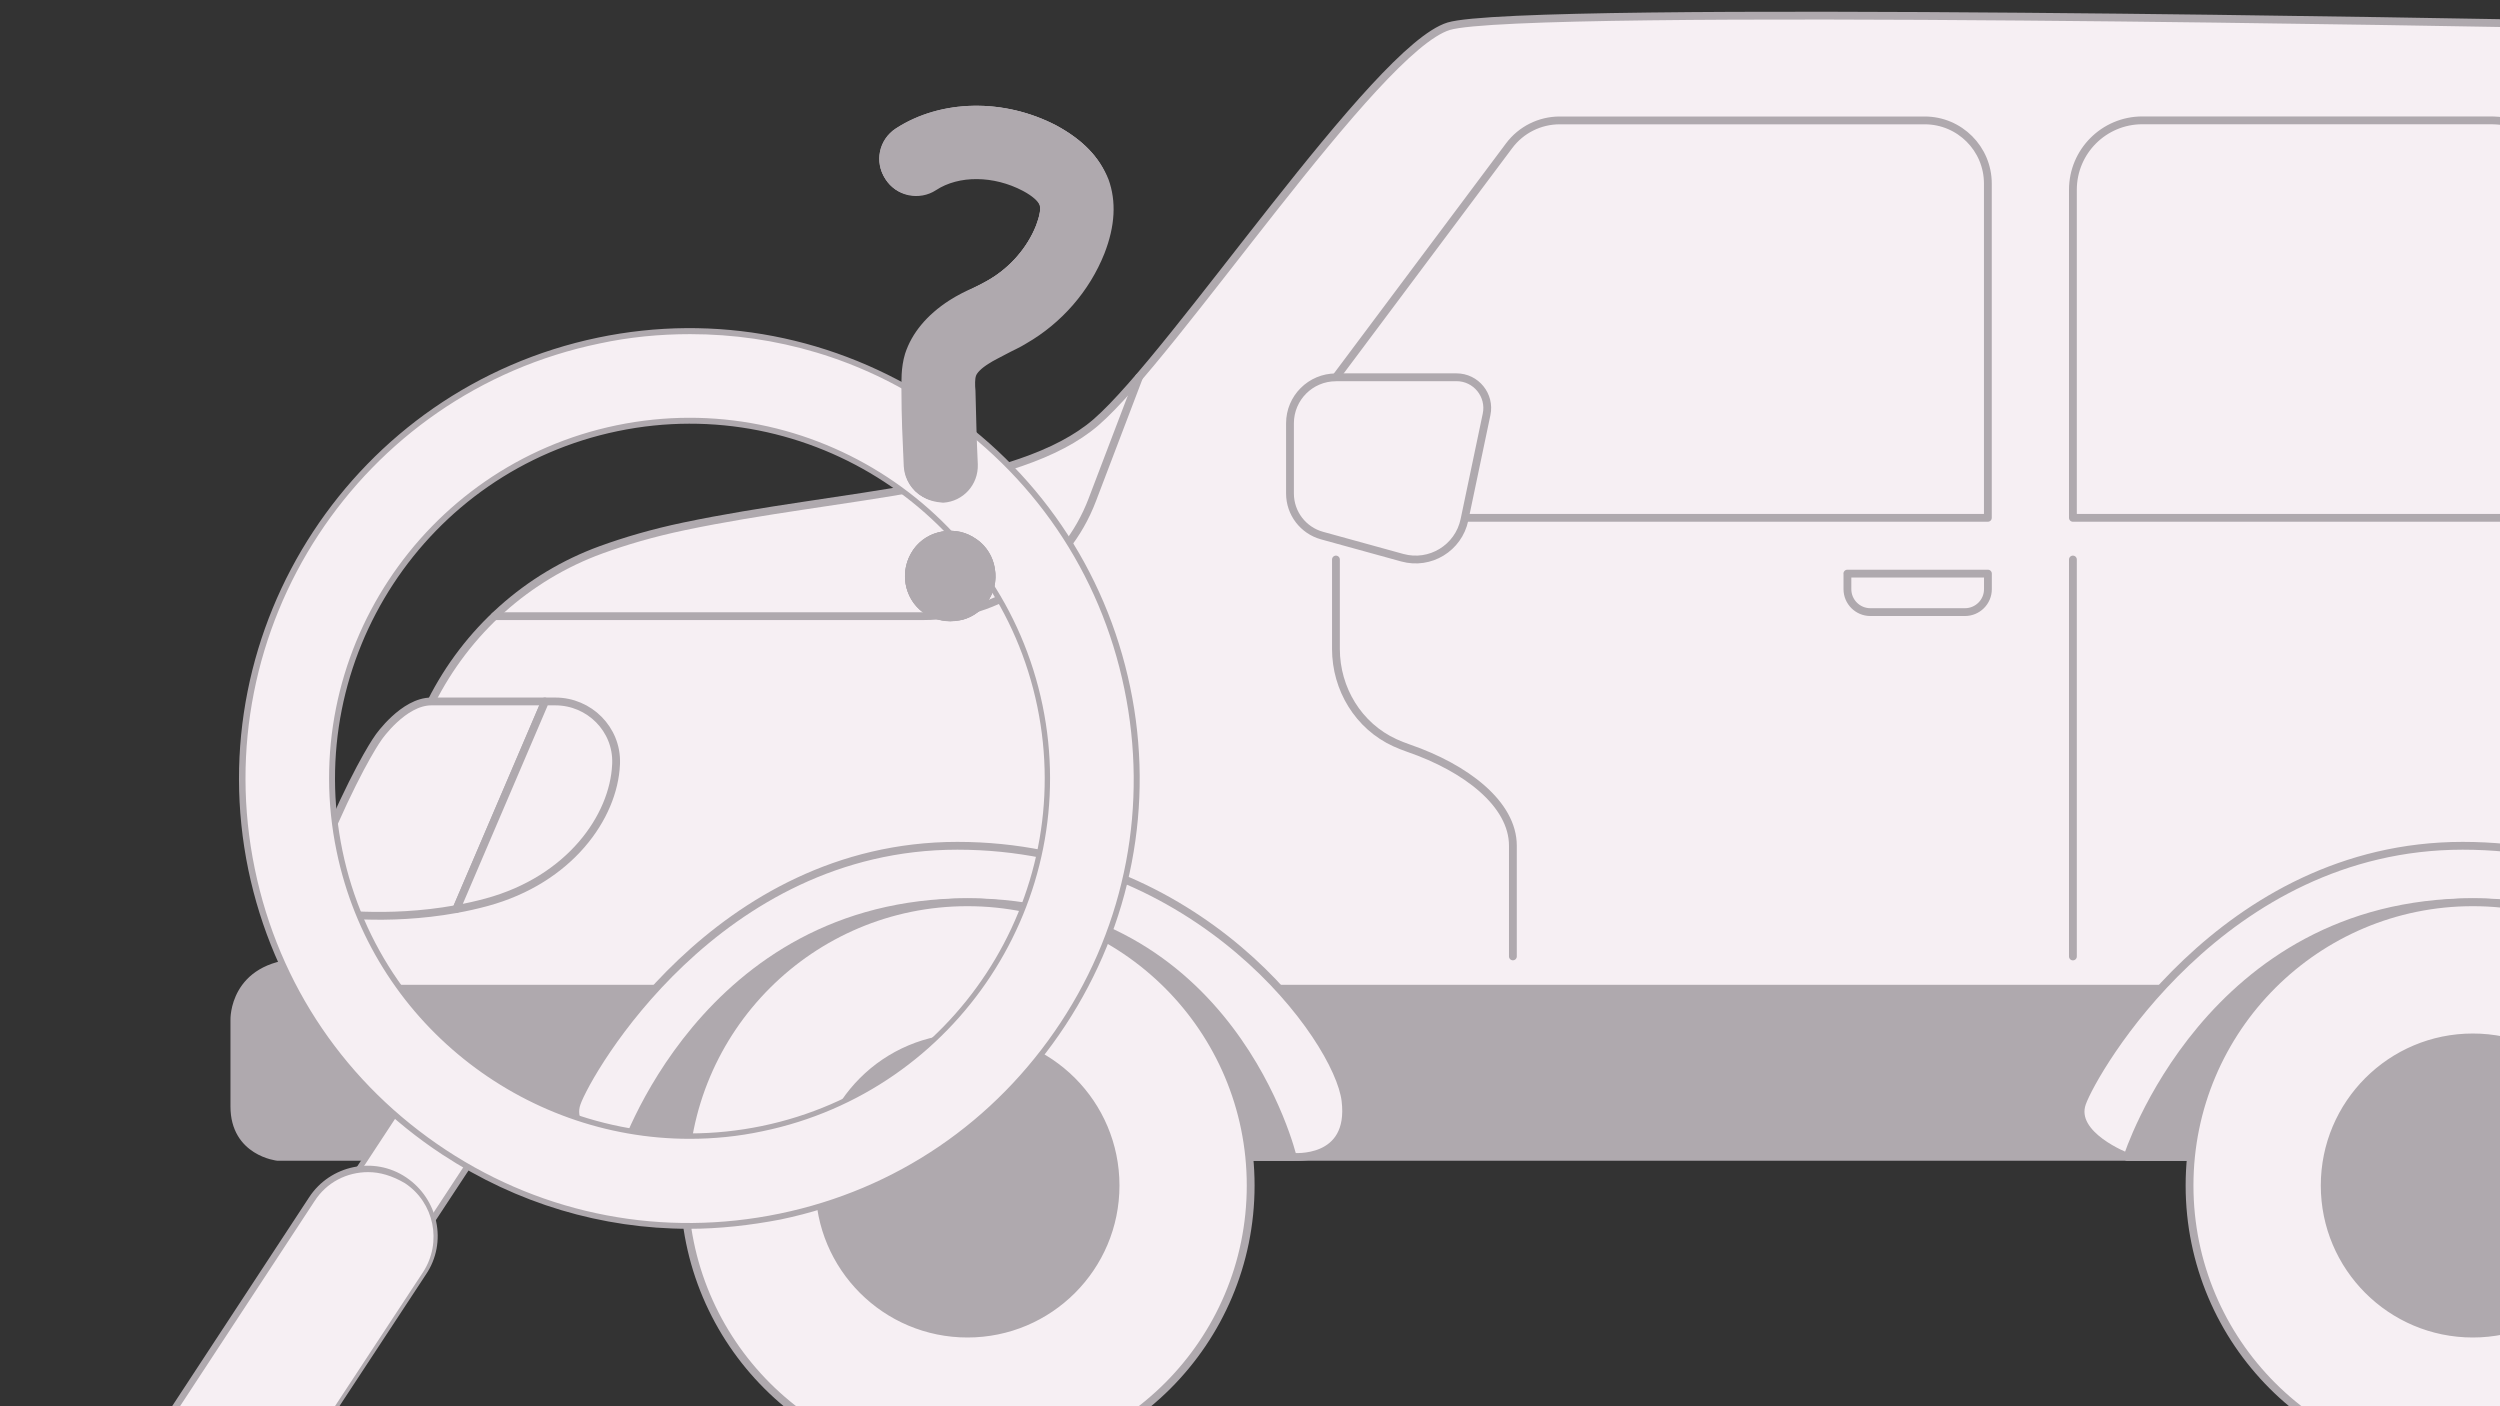 <svg width="160" height="90" viewBox="0 0 160 90" fill="none" xmlns="http://www.w3.org/2000/svg">
<rect x="0" y="0" width="160" height="90" fill="#333333" stroke="none"/>
<path d="M19.185 61.602L27.608 44.893C29.873 40.399 33.743 36.91 38.469 35.188C40.005 34.631 41.768 34.108 43.785 33.686C53.819 31.576 65.153 31.352 70.153 27.019C75.153 22.686 88.048 3.115 92.711 1.681C97.373 0.246 162.527 1.525 162.527 1.525C162.527 1.525 171.667 1.347 173.283 8.516C174.899 15.685 185.591 59.695 185.591 59.695V66.83L19.941 68.721L17.004 64.493L19.185 61.611V61.602Z" fill="#F6EFF3" stroke="#AFA9AE" stroke-width="0.5" stroke-linecap="round" stroke-linejoin="round"/>
<path d="M136.152 74.038H17.768C17.768 74.038 15 73.747 15 70.818V65.27C15 65.27 14.895 61.814 19.19 61.603V61.936C19.19 62.679 19.789 63.278 20.532 63.278H182.453C184.372 63.278 185.879 61.586 185.596 59.687C185.596 59.662 185.588 59.637 185.583 59.607C185.583 59.607 188.145 59.35 188.313 61.4C188.41 62.556 188.398 66.43 188.368 69.586C188.347 72.055 186.334 74.046 183.866 74.046L136.152 74.038Z" fill="#AFA9AE" stroke="#AFA9AE" stroke-width="0.5" stroke-linecap="round" stroke-linejoin="round"/>
<path d="M82.732 74.038C82.732 74.038 86.597 74.422 86.112 70.438C85.631 66.455 76.656 54.13 61.272 54.13C45.887 54.13 37.638 68.552 36.913 70.603C36.187 72.658 39.811 74.038 39.811 74.038H82.732Z" fill="#F6EFF3" stroke="#AFA9AE" stroke-width="0.5" stroke-linecap="round" stroke-linejoin="round"/>
<path d="M82.733 74.037C82.733 74.037 78.86 57.741 61.918 57.741C44.977 57.741 39.816 74.037 39.816 74.037H82.737H82.733Z" fill="#AFA9AE" stroke="#AFA9AE" stroke-width="0.5" stroke-linecap="round" stroke-linejoin="round"/>
<path d="M61.916 94C71.927 94 80.043 85.885 80.043 75.873C80.043 65.862 71.927 57.746 61.916 57.746C51.905 57.746 43.789 65.862 43.789 75.873C43.789 85.885 51.905 94 61.916 94Z" fill="#F6EFF3" stroke="#AFA9AE" stroke-width="0.5" stroke-linecap="round" stroke-linejoin="round"/>
<path d="M61.919 85.35C67.153 85.35 71.396 81.107 71.396 75.873C71.396 70.638 67.153 66.395 61.919 66.395C56.684 66.395 52.441 70.638 52.441 75.873C52.441 81.107 56.684 85.35 61.919 85.35Z" fill="#AFA9AE" stroke="#AFA9AE" stroke-width="0.5" stroke-linecap="round" stroke-linejoin="round"/>
<path d="M179.072 74.038C179.072 74.038 182.937 74.422 182.452 70.438C181.971 66.455 172.996 54.13 157.612 54.13C142.227 54.13 133.978 68.552 133.252 70.603C132.527 72.658 136.151 74.038 136.151 74.038H179.072Z" fill="#F6EFF3" stroke="#AFA9AE" stroke-width="0.5" stroke-linecap="round" stroke-linejoin="round"/>
<path d="M179.073 74.037C179.073 74.037 175.2 57.741 158.258 57.741C141.317 57.741 136.156 74.037 136.156 74.037H179.077H179.073Z" fill="#AFA9AE" stroke="#AFA9AE" stroke-width="0.5" stroke-linecap="round" stroke-linejoin="round"/>
<path d="M158.258 94C168.269 94 176.385 85.885 176.385 75.873C176.385 65.862 168.269 57.746 158.258 57.746C148.247 57.746 140.131 65.862 140.131 75.873C140.131 85.885 148.247 94 158.258 94Z" fill="#F6EFF3" stroke="#AFA9AE" stroke-width="0.5" stroke-linecap="round" stroke-linejoin="round"/>
<path d="M158.258 85.35C163.492 85.35 167.735 81.107 167.735 75.873C167.735 70.638 163.492 66.395 158.258 66.395C153.024 66.395 148.781 70.638 148.781 75.873C148.781 81.107 153.024 85.35 158.258 85.35Z" fill="#AFA9AE" stroke="#AFA9AE" stroke-width="0.5" stroke-linecap="round" stroke-linejoin="round"/>
<path d="M34.87 44.939L29.207 58.18C24.667 59.007 20.806 58.395 20.806 58.395C20.806 58.395 19.519 56.838 21.342 52.737C23.165 48.631 24.228 47.188 24.228 47.188C24.228 47.188 25.819 44.893 27.608 44.893H34.866V44.939H34.87Z" fill="#F6EFF3" stroke="#AFA9AE" stroke-width="0.5" stroke-linecap="round" stroke-linejoin="round"/>
<path d="M39.431 48.838C39.431 48.872 39.427 48.901 39.427 48.935C39.275 52.281 36.465 56.298 31.144 57.745C30.49 57.922 29.84 58.066 29.207 58.18L34.87 44.939V44.893H35.545C37.714 44.893 39.494 46.669 39.431 48.838Z" fill="#F6EFF3" stroke="#AFA9AE" stroke-width="0.5" stroke-linecap="round" stroke-linejoin="round"/>
<path d="M31.654 39.433H59.115C63.908 39.433 68.204 36.471 69.904 31.994L72.892 24.149" stroke="#AFA9AE" stroke-width="0.5" stroke-linecap="round" stroke-linejoin="round"/>
<path d="M85.5 24.145L96.585 9.326C97.349 8.305 98.547 7.706 99.825 7.706H123.18C125.413 7.706 127.223 9.516 127.223 11.748V33.141H88.871L85.5 24.145Z" fill="#F6EFF3" stroke="#AFA9AE" stroke-width="0.5" stroke-linecap="round" stroke-linejoin="round"/>
<path d="M132.666 33.142V12.145C132.666 9.694 134.654 7.702 137.109 7.702H159.351C162.224 7.702 164.798 9.487 165.802 12.179L171.376 27.099C172.469 30.023 170.305 33.142 167.182 33.142H132.67H132.666Z" fill="#F6EFF3" stroke="#AFA9AE" stroke-width="0.5" stroke-linecap="round" stroke-linejoin="round"/>
<path d="M85.5 35.809V41.53C85.5 44.092 86.943 46.471 89.272 47.535C89.551 47.661 89.846 47.779 90.163 47.889C93.808 49.147 96.825 51.442 96.825 54.126V61.21" stroke="#AFA9AE" stroke-width="0.5" stroke-linecap="round" stroke-linejoin="round"/>
<path d="M132.666 35.809V61.214" stroke="#AFA9AE" stroke-width="0.5" stroke-linecap="round" stroke-linejoin="round"/>
<path d="M85.5 24.145H93.213C94.466 24.145 95.399 25.297 95.141 26.521L93.724 33.272C93.344 35.074 91.525 36.184 89.749 35.694L84.609 34.277C83.398 33.943 82.559 32.842 82.559 31.585V27.091C82.559 25.466 83.875 24.15 85.5 24.15V24.145Z" fill="#F6EFF3" stroke="#AFA9AE" stroke-width="0.5" stroke-linecap="round" stroke-linejoin="round"/>
<path d="M118.23 36.711H127.227V37.707C127.227 38.517 126.568 39.175 125.758 39.175H119.703C118.893 39.175 118.235 38.517 118.235 37.707V36.711H118.23Z" fill="#F6EFF3" stroke="#AFA9AE" stroke-width="0.5" stroke-linecap="round" stroke-linejoin="round"/>
<path d="M11.744 100.748C11.034 100.897 10.248 100.785 9.575 100.336C8.266 99.476 7.892 97.681 8.752 96.372L26.517 69.332C27.378 68.023 29.173 67.649 30.482 68.509C31.791 69.369 32.165 71.165 31.305 72.474L13.54 99.514C13.128 100.187 12.492 100.598 11.744 100.748Z" fill="#F6EFF3"/>
<path d="M11.183 101.009C10.585 101.009 10.024 100.822 9.5 100.523C8.827 100.074 8.341 99.401 8.191 98.578C8.042 97.755 8.191 96.97 8.64 96.297L26.405 69.257C26.854 68.584 27.527 68.097 28.35 67.948C29.172 67.798 29.958 67.948 30.631 68.397C31.304 68.845 31.791 69.519 31.94 70.341C32.09 71.127 31.94 71.95 31.491 72.623L13.726 99.626C13.277 100.299 12.604 100.785 11.781 100.934C11.595 100.972 11.37 101.009 11.183 101.009ZM28.948 68.247C28.761 68.247 28.574 68.247 28.387 68.284C27.677 68.434 27.078 68.845 26.704 69.444L8.939 96.484C8.528 97.082 8.416 97.793 8.565 98.504C8.715 99.214 9.126 99.812 9.725 100.186C10.323 100.56 11.034 100.71 11.744 100.56C12.455 100.411 13.053 99.999 13.427 99.401L31.192 72.361C31.604 71.763 31.716 71.052 31.566 70.341C31.416 69.631 31.005 69.032 30.407 68.658C29.958 68.397 29.434 68.247 28.948 68.247Z" fill="#AFA9AE"/>
<path d="M5.35 112.341C4.265 112.566 3.106 112.379 2.133 111.743C0.151 110.434 -0.41 107.779 0.899 105.796L19.936 76.774C21.245 74.792 23.9 74.231 25.882 75.54C27.865 76.849 28.426 79.504 27.117 81.486L8.043 110.509C7.444 111.481 6.434 112.117 5.35 112.341Z" fill="#F6EFF3"/>
<path d="M4.489 112.603C3.628 112.603 2.768 112.342 2.02 111.855C-0.037 110.509 -0.635 107.704 0.749 105.647L19.785 76.625C21.131 74.568 23.936 73.969 25.994 75.353C28.05 76.737 28.649 79.504 27.265 81.561L8.191 110.584C7.518 111.594 6.508 112.267 5.349 112.529C5.087 112.566 4.788 112.603 4.489 112.603ZM23.562 75.016C22.216 75.016 20.907 75.652 20.122 76.886L1.085 105.909C-0.149 107.816 0.375 110.359 2.282 111.594C3.217 112.192 4.301 112.416 5.386 112.192C6.471 111.968 7.368 111.332 8.004 110.434L27.078 81.412C28.312 79.504 27.789 76.961 25.919 75.727C25.096 75.241 24.311 75.016 23.562 75.016Z" fill="#AFA9AE"/>
<path d="M49.93 77.821C34.484 81.038 19.299 71.052 16.083 55.606C12.867 40.16 22.852 24.975 38.299 21.759C53.745 18.542 68.929 28.528 72.146 43.974C75.362 59.458 65.414 74.642 49.93 77.821ZM39.495 27.406C27.116 29.949 19.15 42.104 21.73 54.446C24.274 66.788 36.429 74.792 48.771 72.211C61.113 69.631 69.116 57.513 66.536 45.134C63.992 32.792 51.875 24.826 39.495 27.406Z" fill="#F6EFF3"/>
<path d="M44.095 78.644C38.523 78.644 33.1 77.036 28.312 73.894C21.88 69.668 17.466 63.198 15.896 55.681C12.679 40.122 22.702 24.863 38.261 21.609C45.778 20.038 53.483 21.534 59.915 25.761C66.348 29.987 70.761 36.457 72.332 43.974C73.903 51.492 72.407 59.196 68.181 65.629C63.955 72.062 57.484 76.475 49.967 78.046C48.022 78.42 46.04 78.644 44.095 78.644ZM44.17 21.385C42.225 21.385 40.28 21.572 38.373 21.983C23.002 25.162 13.128 40.234 16.307 55.606C17.84 63.048 22.179 69.406 28.537 73.595C34.895 77.784 42.487 79.205 49.892 77.672C57.335 76.138 63.693 71.8 67.882 65.442C72.07 59.084 73.492 51.492 71.958 44.087C70.425 36.644 66.086 30.286 59.728 26.097C55.053 22.956 49.668 21.385 44.17 21.385ZM44.133 72.885C33.436 72.885 23.787 65.367 21.543 54.484C18.962 42.03 27.003 29.8 39.458 27.219C51.912 24.639 64.142 32.68 66.722 45.134C69.303 57.588 61.262 69.818 48.808 72.398C47.237 72.735 45.666 72.885 44.133 72.885ZM39.532 27.593C27.265 30.136 19.374 42.179 21.917 54.446C24.46 66.714 36.503 74.605 48.77 72.062C61.037 69.519 68.929 57.476 66.386 45.209C63.842 32.941 51.8 25.05 39.532 27.593Z" fill="#AFA9AE"/>
<path d="M59.126 31.599C58.528 31.262 58.079 30.589 58.041 29.841C57.967 28.233 57.892 26.625 57.892 25.016C57.892 24.418 57.855 23.558 58.116 22.698C58.528 21.426 59.463 20.304 60.846 19.406C61.37 19.07 61.894 18.808 62.417 18.584C62.754 18.434 63.09 18.247 63.427 18.06C64.773 17.275 65.895 16.003 66.494 14.544C66.756 13.909 66.831 13.348 66.718 13.048C66.606 12.749 66.195 12.375 65.559 12.039C63.651 11.029 61.333 10.991 59.799 12.001C58.827 12.637 57.48 12.375 56.845 11.365C56.209 10.356 56.471 9.047 57.48 8.411C60.323 6.578 64.287 6.503 67.579 8.261C69.187 9.121 70.234 10.243 70.757 11.552C71.244 12.899 71.169 14.432 70.496 16.153C69.561 18.509 67.803 20.528 65.596 21.8C65.185 22.062 64.736 22.249 64.325 22.473C63.913 22.698 63.502 22.885 63.165 23.109C62.679 23.408 62.343 23.745 62.268 24.007C62.193 24.231 62.193 24.642 62.23 25.016C62.268 26.587 62.305 28.158 62.38 29.729C62.417 30.926 61.52 31.898 60.36 31.973C59.874 31.935 59.463 31.823 59.126 31.599Z" fill="#AFA9AE"/>
<path d="M60.212 32.084C59.8 32.084 59.389 31.972 59.053 31.785C58.342 31.374 57.931 30.663 57.893 29.878C57.818 28.27 57.743 26.624 57.743 25.053C57.743 24.418 57.706 23.557 58.005 22.66C58.417 21.351 59.389 20.154 60.81 19.256C61.334 18.92 61.895 18.658 62.381 18.396L62.456 18.359C62.755 18.209 63.054 18.059 63.353 17.872C64.662 17.087 65.747 15.853 66.308 14.432C66.532 13.833 66.645 13.31 66.532 13.048C66.42 12.786 66.046 12.45 65.448 12.15C63.578 11.178 61.371 11.14 59.875 12.113C59.352 12.45 58.716 12.562 58.117 12.45C57.519 12.337 56.995 11.963 56.659 11.44C55.948 10.355 56.248 8.934 57.332 8.223C60.212 6.353 64.251 6.278 67.617 8.036C69.263 8.934 70.385 10.056 70.871 11.44C71.394 12.823 71.282 14.432 70.609 16.152C69.637 18.546 67.879 20.603 65.635 21.874C65.186 22.136 64.775 22.323 64.363 22.547C63.952 22.772 63.541 22.959 63.204 23.146C62.68 23.483 62.456 23.782 62.381 23.931C62.306 24.118 62.344 24.567 62.344 24.866C62.381 26.437 62.419 28.008 62.493 29.579C62.531 30.215 62.306 30.776 61.895 31.262C61.483 31.748 60.922 31.972 60.287 32.01C60.287 32.084 60.249 32.084 60.212 32.084ZM62.493 11.066C63.541 11.066 64.625 11.328 65.635 11.851C66.308 12.188 66.757 12.599 66.906 12.973C67.056 13.347 66.944 13.908 66.682 14.619C66.084 16.115 64.962 17.424 63.541 18.247C63.241 18.433 62.905 18.583 62.605 18.733L62.531 18.77C62.007 19.032 61.521 19.256 60.997 19.593C59.651 20.416 58.753 21.538 58.342 22.772C58.08 23.632 58.08 24.455 58.117 25.053C58.155 26.662 58.192 28.27 58.267 29.878C58.304 30.551 58.678 31.149 59.239 31.486C59.576 31.673 59.95 31.748 60.324 31.748C60.848 31.71 61.334 31.486 61.67 31.112C62.007 30.738 62.194 30.215 62.194 29.691C62.119 28.12 62.082 26.549 62.044 24.979C62.044 24.605 62.044 24.193 62.119 23.931C62.231 23.632 62.568 23.258 63.092 22.922C63.428 22.697 63.84 22.51 64.288 22.286C64.7 22.099 65.111 21.874 65.523 21.65C67.692 20.378 69.412 18.433 70.31 16.115C70.983 14.469 71.058 12.973 70.572 11.664C70.085 10.393 69.038 9.308 67.505 8.448C64.288 6.727 60.361 6.802 57.594 8.597C56.696 9.196 56.434 10.393 57.033 11.29C57.332 11.739 57.743 12.038 58.267 12.15C58.791 12.262 59.314 12.15 59.726 11.889C60.474 11.29 61.446 11.066 62.493 11.066Z" fill="#AFA9AE"/>
<path d="M60.81 39.564C62.297 39.564 63.503 38.359 63.503 36.871C63.503 35.384 62.297 34.179 60.81 34.179C59.323 34.179 58.117 35.384 58.117 36.871C58.117 38.359 59.323 39.564 60.81 39.564Z" fill="#AFA9AE"/>
<path d="M60.811 39.752C60.325 39.752 59.801 39.602 59.352 39.377C57.968 38.592 57.52 36.797 58.305 35.413C58.679 34.74 59.315 34.254 60.063 34.067C60.811 33.88 61.596 33.955 62.269 34.366C62.943 34.74 63.429 35.376 63.616 36.124C63.803 36.872 63.728 37.657 63.317 38.33C62.943 39.004 62.307 39.49 61.559 39.677C61.297 39.714 61.035 39.752 60.811 39.752ZM60.811 34.366C60.586 34.366 60.362 34.403 60.138 34.441C59.502 34.628 58.941 35.039 58.604 35.6C57.894 36.797 58.305 38.33 59.502 39.041C60.1 39.377 60.773 39.452 61.409 39.303C62.045 39.116 62.606 38.704 62.943 38.143C63.279 37.545 63.354 36.872 63.204 36.236C63.017 35.6 62.606 35.039 62.045 34.703C61.671 34.478 61.26 34.366 60.811 34.366Z" fill="#AFA9AE"/>
<path d="M59.126 31.599C58.528 31.262 58.079 30.589 58.041 29.841C57.967 28.233 57.892 26.625 57.892 25.016C57.892 24.418 57.855 23.558 58.116 22.698C58.528 21.426 59.463 20.304 60.846 19.406C61.37 19.07 61.894 18.808 62.417 18.584C62.754 18.434 63.09 18.247 63.427 18.06C64.773 17.275 65.895 16.003 66.494 14.544C66.756 13.909 66.831 13.348 66.718 13.048C66.606 12.749 66.195 12.375 65.559 12.039C63.651 11.029 61.333 10.991 59.799 12.001C58.827 12.637 57.48 12.375 56.845 11.365C56.209 10.356 56.471 9.047 57.48 8.411C60.323 6.578 64.287 6.503 67.579 8.261C69.187 9.121 70.234 10.243 70.757 11.552C71.244 12.899 71.169 14.432 70.496 16.153C69.561 18.509 67.803 20.528 65.596 21.8C65.185 22.062 64.736 22.249 64.325 22.473C63.913 22.698 63.502 22.885 63.165 23.109C62.679 23.408 62.343 23.745 62.268 24.007C62.193 24.231 62.193 24.642 62.23 25.016C62.268 26.587 62.305 28.158 62.38 29.729C62.417 30.926 61.52 31.898 60.36 31.973C59.874 31.935 59.463 31.823 59.126 31.599Z" fill="#AFA9AE"/>
<path d="M60.212 32.084C59.8 32.084 59.389 31.972 59.053 31.785C58.342 31.374 57.931 30.663 57.893 29.878C57.818 28.27 57.743 26.624 57.743 25.053C57.743 24.418 57.706 23.557 58.005 22.66C58.417 21.351 59.389 20.154 60.81 19.256C61.334 18.92 61.895 18.658 62.381 18.396L62.456 18.359C62.755 18.209 63.054 18.059 63.353 17.872C64.662 17.087 65.747 15.853 66.308 14.432C66.532 13.833 66.645 13.31 66.532 13.048C66.42 12.786 66.046 12.45 65.448 12.15C63.578 11.178 61.371 11.14 59.875 12.113C59.352 12.45 58.716 12.562 58.117 12.45C57.519 12.337 56.995 11.963 56.659 11.44C55.948 10.355 56.248 8.934 57.332 8.223C60.212 6.353 64.251 6.278 67.617 8.036C69.263 8.934 70.385 10.056 70.871 11.44C71.394 12.823 71.282 14.432 70.609 16.152C69.637 18.546 67.879 20.603 65.635 21.874C65.186 22.136 64.775 22.323 64.363 22.547C63.952 22.772 63.541 22.959 63.204 23.146C62.68 23.483 62.456 23.782 62.381 23.931C62.306 24.118 62.344 24.567 62.344 24.866C62.381 26.437 62.419 28.008 62.493 29.579C62.531 30.215 62.306 30.776 61.895 31.262C61.483 31.748 60.922 31.972 60.287 32.01C60.287 32.084 60.249 32.084 60.212 32.084ZM62.493 11.066C63.541 11.066 64.625 11.328 65.635 11.851C66.308 12.188 66.757 12.599 66.906 12.973C67.056 13.347 66.944 13.908 66.682 14.619C66.084 16.115 64.962 17.424 63.541 18.247C63.241 18.433 62.905 18.583 62.605 18.733L62.531 18.77C62.007 19.032 61.521 19.256 60.997 19.593C59.651 20.416 58.753 21.538 58.342 22.772C58.08 23.632 58.08 24.455 58.117 25.053C58.155 26.662 58.192 28.27 58.267 29.878C58.304 30.551 58.678 31.149 59.239 31.486C59.576 31.673 59.95 31.748 60.324 31.748C60.848 31.71 61.334 31.486 61.67 31.112C62.007 30.738 62.194 30.215 62.194 29.691C62.119 28.12 62.082 26.549 62.044 24.979C62.044 24.605 62.044 24.193 62.119 23.931C62.231 23.632 62.568 23.258 63.092 22.922C63.428 22.697 63.84 22.51 64.288 22.286C64.7 22.099 65.111 21.874 65.523 21.65C67.692 20.378 69.412 18.433 70.31 16.115C70.983 14.469 71.058 12.973 70.572 11.664C70.085 10.393 69.038 9.308 67.505 8.448C64.288 6.727 60.361 6.802 57.594 8.597C56.696 9.196 56.434 10.393 57.033 11.29C57.332 11.739 57.743 12.038 58.267 12.15C58.791 12.262 59.314 12.15 59.726 11.889C60.474 11.29 61.446 11.066 62.493 11.066Z" fill="#AFA9AE"/>
<path d="M60.81 39.564C62.297 39.564 63.503 38.359 63.503 36.871C63.503 35.384 62.297 34.179 60.81 34.179C59.323 34.179 58.117 35.384 58.117 36.871C58.117 38.359 59.323 39.564 60.81 39.564Z" fill="#AFA9AE"/>
<path d="M60.811 39.752C60.325 39.752 59.801 39.602 59.352 39.377C57.968 38.592 57.52 36.797 58.305 35.413C58.679 34.74 59.315 34.254 60.063 34.067C60.811 33.88 61.596 33.955 62.269 34.366C62.943 34.74 63.429 35.376 63.616 36.124C63.803 36.872 63.728 37.657 63.317 38.33C62.943 39.004 62.307 39.49 61.559 39.677C61.297 39.714 61.035 39.752 60.811 39.752ZM60.811 34.366C60.586 34.366 60.362 34.403 60.138 34.441C59.502 34.628 58.941 35.039 58.604 35.6C57.894 36.797 58.305 38.33 59.502 39.041C60.1 39.377 60.773 39.452 61.409 39.303C62.045 39.116 62.606 38.704 62.943 38.143C63.279 37.545 63.354 36.872 63.204 36.236C63.017 35.6 62.606 35.039 62.045 34.703C61.671 34.478 61.26 34.366 60.811 34.366Z" fill="#AFA9AE"/>
<path d="M59.126 31.599C58.528 31.262 58.079 30.589 58.041 29.841C57.967 28.233 57.892 26.625 57.892 25.016C57.892 24.418 57.855 23.558 58.116 22.698C58.528 21.426 59.463 20.304 60.846 19.406C61.37 19.07 61.894 18.808 62.417 18.584C62.754 18.434 63.09 18.247 63.427 18.06C64.773 17.275 65.895 16.003 66.494 14.544C66.756 13.909 66.831 13.348 66.718 13.048C66.606 12.749 66.195 12.375 65.559 12.039C63.651 11.029 61.333 10.991 59.799 12.001C58.827 12.637 57.48 12.375 56.845 11.365C56.209 10.356 56.471 9.047 57.48 8.411C60.323 6.578 64.287 6.503 67.579 8.261C69.187 9.121 70.234 10.243 70.757 11.552C71.244 12.899 71.169 14.432 70.496 16.153C69.561 18.509 67.803 20.528 65.596 21.8C65.185 22.062 64.736 22.249 64.325 22.473C63.913 22.698 63.502 22.885 63.165 23.109C62.679 23.408 62.343 23.745 62.268 24.007C62.193 24.231 62.193 24.642 62.23 25.016C62.268 26.587 62.305 28.158 62.38 29.729C62.417 30.926 61.52 31.898 60.36 31.973C59.874 31.935 59.463 31.823 59.126 31.599Z" stroke="#AFA9AE" stroke-width="0.4" stroke-linecap="round" stroke-linejoin="round"/>
<path d="M60.81 39.564C62.297 39.564 63.503 38.359 63.503 36.871C63.503 35.384 62.297 34.179 60.81 34.179C59.323 34.179 58.117 35.384 58.117 36.871C58.117 38.359 59.323 39.564 60.81 39.564Z" stroke="#AFA9AE" stroke-width="0.4" stroke-linecap="round" stroke-linejoin="round"/>
</svg>
